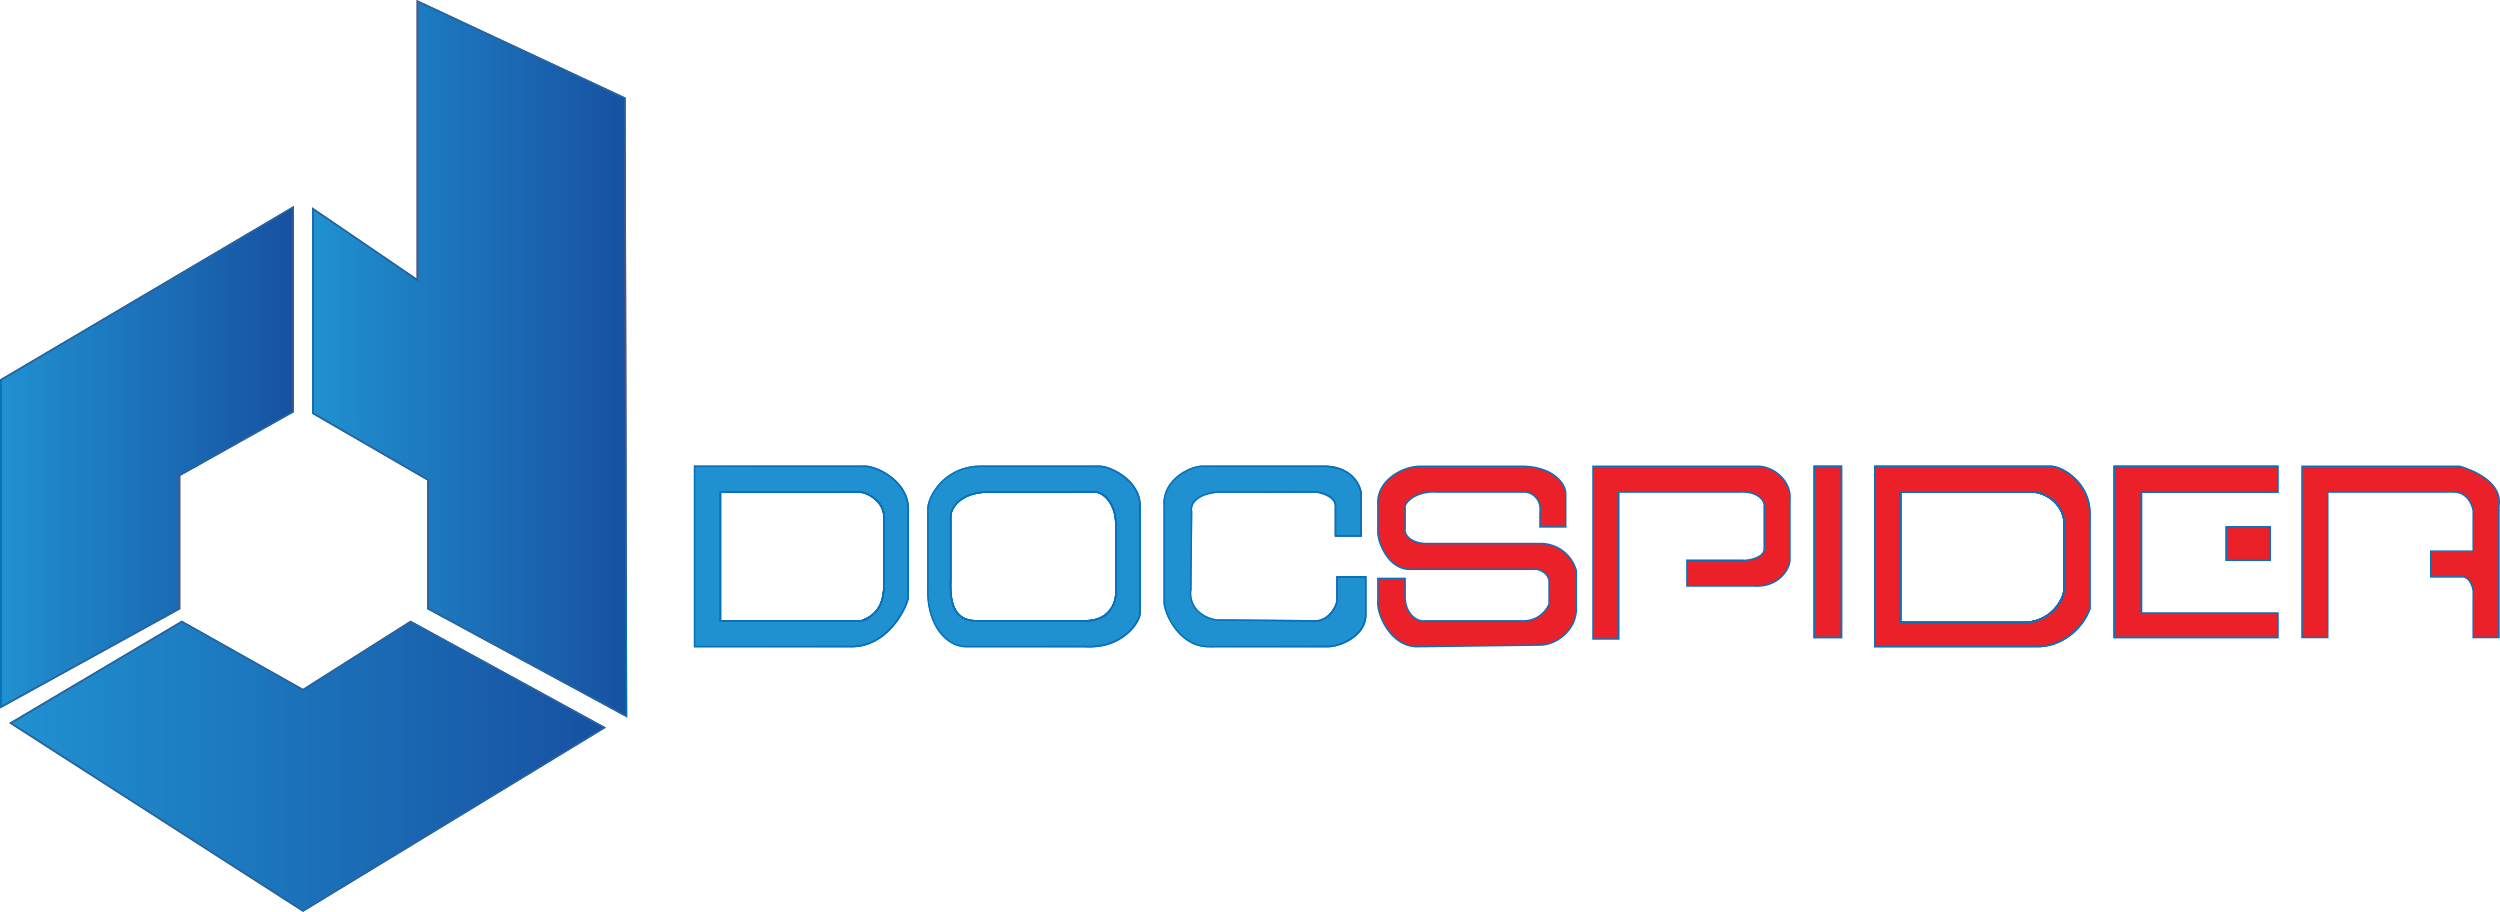 <svg id="Camada_2" data-name="Camada 2" xmlns="http://www.w3.org/2000/svg" xmlns:xlink="http://www.w3.org/1999/xlink" viewBox="0 0 1650.19 601.88"><defs><style>.cls-1,.cls-2,.cls-3{stroke:#b71c1c;}.cls-1,.cls-10,.cls-11,.cls-2,.cls-3,.cls-4,.cls-5,.cls-6,.cls-7,.cls-9{stroke-miterlimit:10;}.cls-1{fill:url(#Gradiente_sem_nome_12);}.cls-2{fill:url(#Gradiente_sem_nome_15);}.cls-3{fill:url(#Gradiente_sem_nome_15-2);}.cls-11,.cls-4,.cls-6{fill:none;}.cls-4{stroke:url(#Gradiente_sem_nome_15-3);}.cls-5,.cls-7,.cls-9{fill:#2091d0;}.cls-5{stroke:url(#Gradiente_sem_nome_15-4);}.cls-6{stroke:url(#Gradiente_sem_nome_15-6);}.cls-7{stroke:url(#Gradiente_sem_nome_15-7);}.cls-10,.cls-8{fill:#ec2028;}.cls-9{stroke:url(#Gradiente_sem_nome_15-9);}.cls-10,.cls-11{stroke:#0772ba;}</style><linearGradient id="Gradiente_sem_nome_12" x1="7" y1="505.79" x2="399" y2="505.79" gradientUnits="userSpaceOnUse"><stop offset="0" stop-color="#2091d0"/><stop offset="1" stop-color="#1751a2"/></linearGradient><linearGradient id="Gradiente_sem_nome_15" x1="206.5" y1="236.79" x2="413.5" y2="236.79" xlink:href="#Gradiente_sem_nome_12"/><linearGradient id="Gradiente_sem_nome_15-2" x1="0.5" y1="301.79" x2="193.5" y2="301.79" xlink:href="#Gradiente_sem_nome_12"/><linearGradient id="Gradiente_sem_nome_15-3" x1="610" y1="544.05" x2="719.02" y2="544.05" xlink:href="#Gradiente_sem_nome_12"/><linearGradient id="Gradiente_sem_nome_15-4" x1="593" y1="544.01" x2="735.05" y2="544.01" xlink:href="#Gradiente_sem_nome_12"/><linearGradient id="Gradiente_sem_nome_15-6" x1="761.93" y1="543.98" x2="872" y2="543.98" xlink:href="#Gradiente_sem_nome_12"/><linearGradient id="Gradiente_sem_nome_15-7" x1="746.96" y1="544.03" x2="888.02" y2="544.03" xlink:href="#Gradiente_sem_nome_12"/><linearGradient id="Gradiente_sem_nome_15-9" x1="902.93" y1="544.03" x2="1037.01" y2="544.03" xlink:href="#Gradiente_sem_nome_12"/></defs><title>logo_nav</title><polygon class="cls-1" points="200 601.28 399 480.29 271 410.29 200 455.29 120 410.29 7 477.29 200 601.28"/><polygon class="cls-2" points="413.5 472.79 412.5 64.78 275.5 0.79 275.5 184.78 206.5 137.78 206.5 272.79 282.5 316.79 282.5 401.79 413.5 472.79"/><polygon class="cls-3" points="118.5 313.79 193.5 271.79 193.5 136.78 0.5 250.78 0.5 466.79 118.5 401.79 118.5 313.79"/><path class="cls-4" d="M718.5,520.5v45c-.67,2.55,0,16-15,21a4.81,4.81,0,0,1-2,0h-91v-85h92c4.61,0,16.38,6,16,17C718.48,519.14,718.56,519.81,718.5,520.5Z" transform="translate(-135 -176.71)"/><path class="cls-5" d="M734.5,514.5c1.23-19.53-20.11-29.67-28-30h-113v119h101c1,.06,2,0,3,0,21.37-.06,34.4-21.58,37-32v-53C734.62,517.1,734.42,515.77,734.5,514.5Zm-16,6v45c-.67,2.55,0,16-15,21a4.81,4.81,0,0,1-2,0h-91v-85h92c4.61,0,16.38,6,16,17C718.48,519.14,718.56,519.81,718.5,520.5Z" transform="translate(-135 -176.71)"/><path class="cls-4" d="M718.5,520.5v45c-.67,2.55,0,16-15,21a4.81,4.81,0,0,1-2,0h-91v-85h92c4.61,0,16.38,6,16,17C718.48,519.14,718.56,519.81,718.5,520.5Z" transform="translate(-135 -176.71)"/><path class="cls-6" d="M871.5,527.5v42c0,2-2,17-20,17h-73c-15-.59-16.47-14.16-16-27,0-.33,0-.66,0-1v-41c.14-6.88,8.48-16.72,27-16,1,0,2,0,3,0h66c6.36.84,13.2,9.37,13,21C871.47,524.5,871.5,525.5,871.5,527.5Z" transform="translate(-135 -176.71)"/><path class="cls-7" d="M887.5,510.5c-.06-16.42-19.07-26-27-26h-75c-1-.06-2,0-3,0-22.72-.11-34.57,18.42-35,28v50c0,.67,0,1.34,0,2-.88,24.59,12.25,38.87,25,39h79a37.89,37.89,0,0,0,5,0c20.25-.86,30.8-15.94,31-22v-69C887.54,511.82,887.5,511.16,887.5,510.5Zm-16,17v42c0,2-2,17-20,17h-73c-15-.59-16.47-14.16-16-27,0-.33,0-.66,0-1v-41c.14-6.88,8.48-16.72,27-16,1,0,2,0,3,0h66c6.36.84,13.2,9.37,13,21C871.47,524.5,871.5,525.5,871.5,527.5Z" transform="translate(-135 -176.71)"/><path class="cls-6" d="M871.5,527.5v42c0,2-2,17-20,17h-73c-15-.59-16.47-14.16-16-27,0-.33,0-.66,0-1v-41c.14-6.88,8.48-16.72,27-16,1,0,2,0,3,0h66c6.36.84,13.2,9.37,13,21C871.47,524.5,871.5,525.5,871.5,527.5Z" transform="translate(-135 -176.71)"/><path class="cls-8" d="M1151.5,602.5l-76,1c-1,.09-2-.08-3,0-18.82,1.59-28.91-20.9-28-30v-15h18v11c0,.34,0,.67,0,1-.08,11.39,8,16.92,13,16h62c.34,0,.67,0,1,0,10.09.69,16.31-5,19-11v-14a6.67,6.67,0,0,0,0-1c-.35-6-7.52-8.34-9-8h-80c-.68,0-1.35,0-2,0-15,.8-22.31-18.2-22-25v-17c0-.34,0-.67,0-1-.87-15.6,16.28-25.08,28-25h63c1-.05,2,0,3,0,20-.36,29.85,10.39,30,18v22h-17v-9c0-.34,0-.68,0-1,1.09-8.08-5.13-12.84-10-13h-56c-.66,0-1.32,0-2,0-10.85-.67-18.67,3.95-21,9v15a5.36,5.36,0,0,0,0,2c.89,4.83,7.2,8.22,15,8h75a24.35,24.35,0,0,1,23,18v23c0,.34,0,.67,0,1C1176,592.85,1162,602.54,1151.5,602.5Z" transform="translate(-135 -176.71)"/><path class="cls-9" d="M1036.5,582.5c.13,13.57-16.33,21-25,21h-75a35.56,35.56,0,0,1-4,0c-20-.21-29.65-23.82-29-30v-61c0-.68,0-1.35,0-2-1.3-15.88,15.38-25.63,25-26h80c15.52-.23,23.83,9.22,25,18v28h-17v-18a9.52,9.52,0,0,0,0-2c-.2-6.86-11.7-9.13-13-9h-59c-.56,0-1.64.05-3,0-7.56-.29-18.58,2.78-20,10a7.28,7.28,0,0,0,0,3L921,566a14.11,14.11,0,0,0,0,5c2.38,13.76,18.33,15.63,19,15l61.5.5a11.55,11.55,0,0,0,3,0c9.21-1.11,13-11.5,13-13v-16h19v24C1036.52,581.84,1036.5,582.17,1036.5,582.5Z" transform="translate(-135 -176.71)"/><path class="cls-8" d="M1316.5,506.5c0,.33,0,.66,0,1v39c-.55,7.53-8.92,18.12-24,17-.65,0-1.32,0-2,0h-42v-17h37c1.75.51,13.56-1.17,14-7a4.77,4.77,0,0,0,0-1v-28c.09-4.15-5.21-9.57-16-9-.68,0-1.35,0-2,0h-78v97h-17v-114h110C1306.59,485.33,1317.5,494.41,1316.5,506.5Z" transform="translate(-135 -176.71)"/><rect class="cls-10" x="1197.5" y="307.79" width="18" height="113"/><path class="cls-10" d="M1514.5,516.5c.49-21.2-18.46-32.16-26-32h-116v119h104c.67,0,1.34,0,2,0,17.65.71,31.4-12.19,36-25v-57C1514.66,519.73,1514.46,518.07,1514.5,516.5Zm-17,7c0,.33,0,.66,0,1v41c-.26,8-10.11,22.9-28,22-1,0-2,.07-3,0h-77v-86h88C1486.19,502.14,1498.07,510.24,1497.5,523.5Z" transform="translate(-135 -176.71)"/><path class="cls-11" d="M1497.5,523.5c0,.33,0,.66,0,1v41c-.26,8-10.11,22.9-28,22-1,0-2,.07-3,0h-77v-86h88C1486.19,502.14,1498.07,510.24,1497.5,523.5Z" transform="translate(-135 -176.71)"/><path class="cls-11" d="M1497.5,523.5c0,.33,0,.66,0,1v41c-.26,8-10.11,22.9-28,22-1,0-2,.07-3,0h-77v-86h88C1486.19,502.14,1498.07,510.24,1497.5,523.5Z" transform="translate(-135 -176.71)"/><polygon class="cls-10" points="1413.5 324.79 1413.5 404.79 1503.5 404.79 1503.5 420.79 1395.5 420.79 1395.5 307.79 1503.5 307.79 1503.5 324.79 1413.5 324.79"/><rect class="cls-10" x="1469.5" y="347.79" width="29" height="22"/><path class="cls-8" d="M1784.5,510.5v87h-17v-29c.44-1.42-1.22-10.7-7-11a5.56,5.56,0,0,0-1,0h-20v-17h28v-25c.45-2.5-2.54-14.67-14-14a33.19,33.19,0,0,0-4,0h-78v96h-17v-113h104c1.91.51,23.71,6.62,26,21A16.38,16.38,0,0,1,1784.5,510.5Z" transform="translate(-135 -176.71)"/><polygon class="cls-11" points="200 601.28 399 480.29 271 410.29 200 455.29 120 410.29 7 477.29 200 601.28"/><polygon class="cls-11" points="413.5 472.79 412.5 64.78 275.5 0.79 275.5 184.78 206.5 137.78 206.5 272.79 282.5 316.79 282.5 401.79 413.5 472.79"/><polygon class="cls-11" points="118.5 313.79 193.5 271.79 193.5 136.78 0.5 250.78 0.5 466.79 118.5 401.79 118.5 313.79"/><path class="cls-11" d="M718.5,520.5v45c-.67,2.55,0,16-15,21a4.81,4.81,0,0,1-2,0h-91v-85h92c4.61,0,16.38,6,16,17C718.48,519.14,718.56,519.81,718.5,520.5Z" transform="translate(-135 -176.71)"/><path class="cls-11" d="M734.5,514.5c1.23-19.53-20.11-29.67-28-30h-113v119h101c1,.06,2,0,3,0,21.37-.06,34.4-21.58,37-32v-53C734.62,517.1,734.42,515.77,734.5,514.5Zm-16,6v45c-.67,2.55,0,16-15,21a4.81,4.81,0,0,1-2,0h-91v-85h92c4.61,0,16.38,6,16,17C718.48,519.14,718.56,519.81,718.5,520.5Z" transform="translate(-135 -176.71)"/><path class="cls-11" d="M718.5,520.5v45c-.67,2.55,0,16-15,21a4.81,4.81,0,0,1-2,0h-91v-85h92c4.61,0,16.38,6,16,17C718.48,519.14,718.56,519.81,718.5,520.5Z" transform="translate(-135 -176.71)"/><path class="cls-11" d="M871.5,527.5v42c0,2-2,17-20,17h-73c-15-.59-16.47-14.16-16-27,0-.33,0-.66,0-1v-41c.14-6.88,8.48-16.72,27-16,1,0,2,0,3,0h66c6.36.84,13.2,9.37,13,21C871.47,524.5,871.5,525.5,871.5,527.5Z" transform="translate(-135 -176.71)"/><path class="cls-11" d="M887.5,510.5c-.06-16.42-19.07-26-27-26h-75c-1-.06-2,0-3,0-22.72-.11-34.57,18.42-35,28v50c0,.67,0,1.34,0,2-.88,24.59,12.25,38.87,25,39h79a37.89,37.89,0,0,0,5,0c20.25-.86,30.8-15.94,31-22v-69C887.54,511.82,887.5,511.16,887.5,510.5Zm-16,17v42c0,2-2,17-20,17h-73c-15-.59-16.47-14.16-16-27,0-.33,0-.66,0-1v-41c.14-6.88,8.48-16.72,27-16,1,0,2,0,3,0h66c6.36.84,13.2,9.37,13,21C871.47,524.5,871.5,525.5,871.5,527.5Z" transform="translate(-135 -176.71)"/><path class="cls-11" d="M871.5,527.5v42c0,2-2,17-20,17h-73c-15-.59-16.47-14.16-16-27,0-.33,0-.66,0-1v-41c.14-6.88,8.48-16.72,27-16,1,0,2,0,3,0h66c6.36.84,13.2,9.37,13,21C871.47,524.5,871.5,525.5,871.5,527.5Z" transform="translate(-135 -176.71)"/><path class="cls-11" d="M1151.5,602.5l-76,1c-1,.09-2-.08-3,0-18.82,1.59-28.91-20.9-28-30v-15h18v11c0,.34,0,.67,0,1-.08,11.39,8,16.92,13,16h62c.34,0,.67,0,1,0,10.09.69,16.31-5,19-11v-14a6.67,6.67,0,0,0,0-1c-.35-6-7.52-8.34-9-8h-80c-.68,0-1.35,0-2,0-15,.8-22.31-18.2-22-25v-17c0-.34,0-.67,0-1-.87-15.6,16.28-25.08,28-25h63c1-.05,2,0,3,0,20-.36,29.85,10.39,30,18v22h-17v-9c0-.34,0-.68,0-1,1.09-8.08-5.13-12.84-10-13h-56c-.66,0-1.32,0-2,0-10.85-.67-18.67,3.95-21,9v15a5.36,5.36,0,0,0,0,2c.89,4.83,7.2,8.22,15,8h75a24.35,24.35,0,0,1,23,18v23c0,.34,0,.67,0,1C1176,592.85,1162,602.54,1151.5,602.5Z" transform="translate(-135 -176.71)"/><path class="cls-11" d="M1036.5,582.5c.13,13.57-16.33,21-25,21h-75a35.56,35.56,0,0,1-4,0c-20-.21-29.65-23.82-29-30v-61c0-.68,0-1.35,0-2-1.3-15.88,15.38-25.63,25-26h80c15.52-.23,23.83,9.22,25,18v28h-17v-18a9.52,9.52,0,0,0,0-2c-.2-6.86-11.7-9.13-13-9h-59c-.56,0-1.64.05-3,0-7.56-.29-18.58,2.78-20,10a7.28,7.28,0,0,0,0,3L921,566a14.11,14.11,0,0,0,0,5c2.38,13.76,18.33,15.63,19,15l61.5.5a11.55,11.55,0,0,0,3,0c9.21-1.11,13-11.5,13-13v-16h19v24C1036.52,581.84,1036.5,582.17,1036.5,582.5Z" transform="translate(-135 -176.71)"/><path class="cls-11" d="M1316.5,506.5c0,.33,0,.66,0,1v39c-.55,7.53-8.92,18.12-24,17-.65,0-1.32,0-2,0h-42v-17h37c1.75.51,13.56-1.17,14-7a4.77,4.77,0,0,0,0-1v-28c.09-4.15-5.21-9.57-16-9-.68,0-1.35,0-2,0h-78v97h-17v-114h110C1306.59,485.33,1317.5,494.41,1316.5,506.5Z" transform="translate(-135 -176.71)"/><rect class="cls-11" x="1197.5" y="307.79" width="18" height="113"/><path class="cls-11" d="M1514.5,516.5c.49-21.2-18.46-32.16-26-32h-116v119h104c.67,0,1.34,0,2,0,17.65.71,31.4-12.19,36-25v-57C1514.66,519.73,1514.46,518.07,1514.5,516.5Zm-17,7c0,.33,0,.66,0,1v41c-.26,8-10.11,22.9-28,22-1,0-2,.07-3,0h-77v-86h88C1486.19,502.14,1498.07,510.24,1497.5,523.5Z" transform="translate(-135 -176.71)"/><path class="cls-11" d="M1497.5,523.5c0,.33,0,.66,0,1v41c-.26,8-10.11,22.9-28,22-1,0-2,.07-3,0h-77v-86h88C1486.19,502.14,1498.07,510.24,1497.5,523.5Z" transform="translate(-135 -176.71)"/><path class="cls-11" d="M1497.5,523.5c0,.33,0,.66,0,1v41c-.26,8-10.11,22.9-28,22-1,0-2,.07-3,0h-77v-86h88C1486.19,502.14,1498.07,510.24,1497.5,523.5Z" transform="translate(-135 -176.71)"/><polygon class="cls-11" points="1413.5 324.79 1413.5 404.79 1503.5 404.79 1503.5 420.79 1395.5 420.79 1395.5 307.79 1503.5 307.79 1503.5 324.79 1413.5 324.79"/><rect class="cls-11" x="1469.5" y="347.79" width="29" height="22"/><path class="cls-11" d="M1784.5,510.5v87h-17v-29c.44-1.42-1.22-10.7-7-11a5.56,5.56,0,0,0-1,0h-20v-17h28v-25c.45-2.5-2.54-14.67-14-14a33.19,33.19,0,0,0-4,0h-78v96h-17v-113h104c1.91.51,23.71,6.62,26,21A16.38,16.38,0,0,1,1784.5,510.5Z" transform="translate(-135 -176.71)"/></svg>